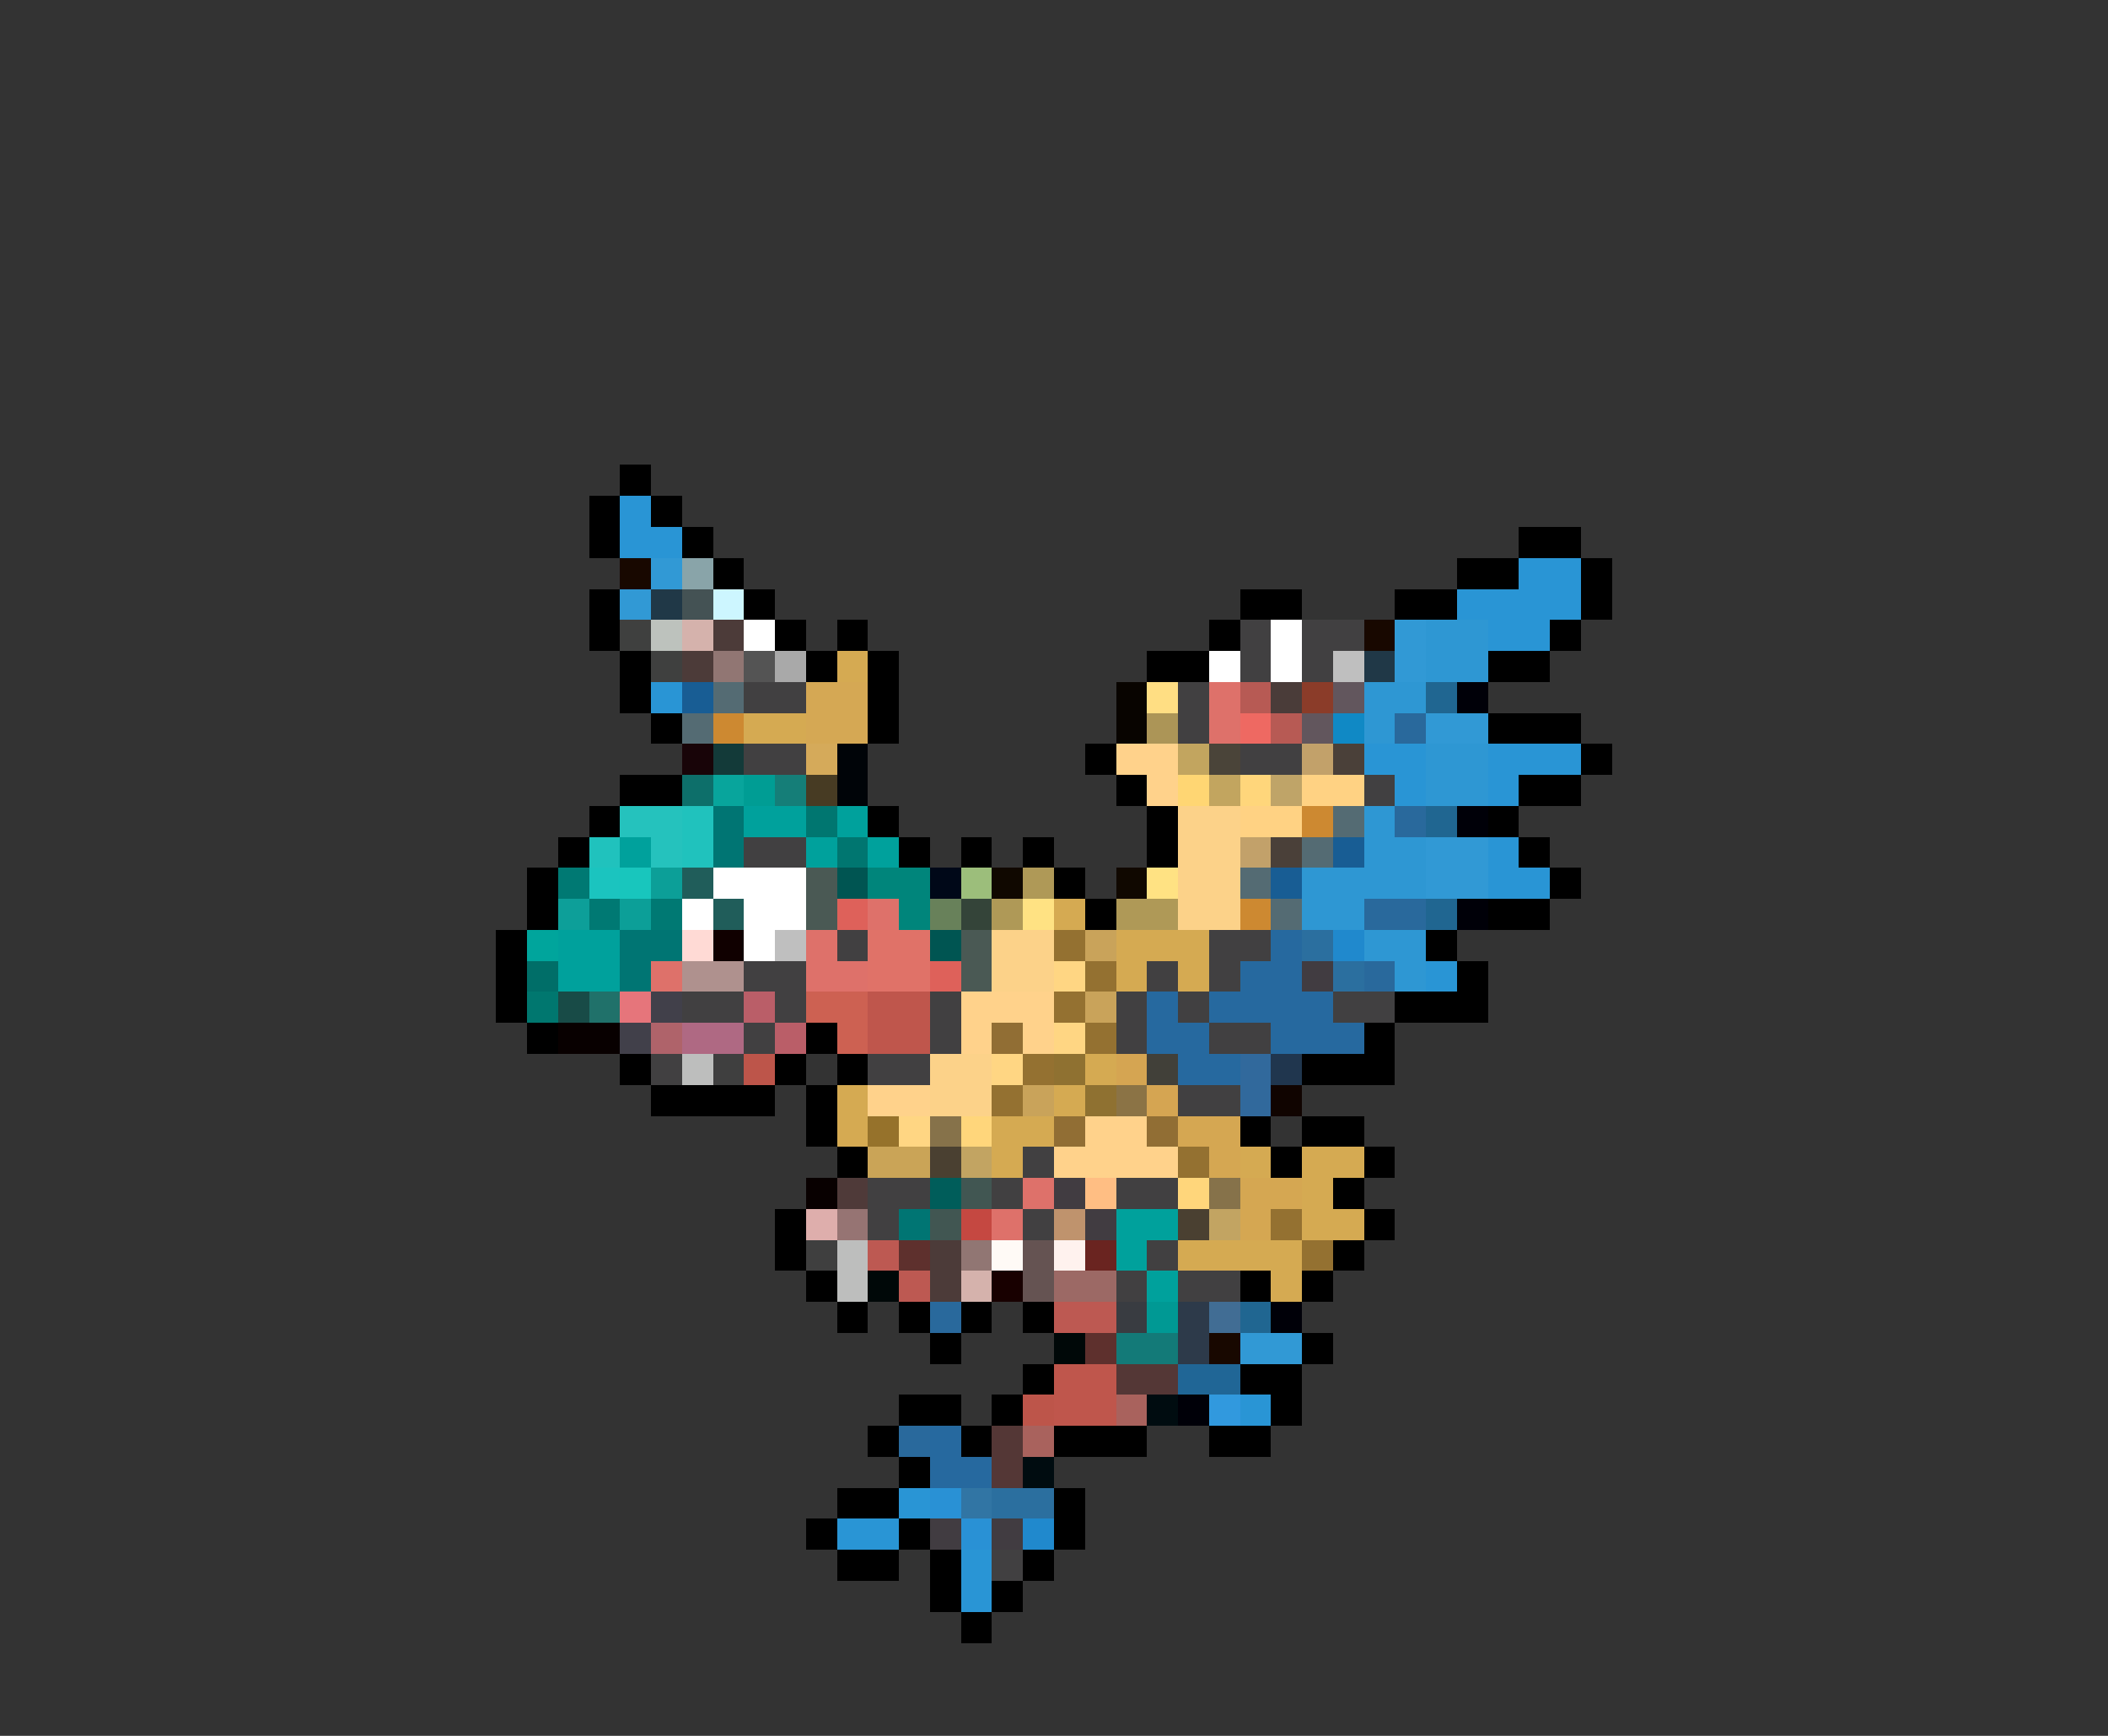<svg xmlns="http://www.w3.org/2000/svg" viewBox="0 -0.5 68 56" shape-rendering="crispEdges">
<rect x="0" y="-0.5" width="68" height="56" fill="#333333" stroke="none"/>
<path stroke="#000000" d="M20 15h1M19 16h1M21 16h1M19 17h1M22 17h1M49 17h2M23 18h1M47 18h2M51 18h1M19 19h1M24 19h1M40 19h2M45 19h2M51 19h1M19 20h1M25 20h1M27 20h1M39 20h1M50 20h1M20 21h1M26 21h1M28 21h1M37 21h2M48 21h2M20 22h1M28 22h1M21 23h1M28 23h1M48 23h3M35 24h1M51 24h1M20 25h2M36 25h1M49 25h2M19 26h1M28 26h1M37 26h1M48 26h1M18 27h1M29 27h1M31 27h1M33 27h1M37 27h1M49 27h1M17 28h1M34 28h1M50 28h1M17 29h1M35 29h1M48 29h2M16 30h1M46 30h1M16 31h1M47 31h1M16 32h1M45 32h3M17 33h1M26 33h1M44 33h1M20 34h1M25 34h1M27 34h1M42 34h3M21 35h4M26 35h1M26 36h1M40 36h1M42 36h2M27 37h1M41 37h1M44 37h1M43 38h1M25 39h1M44 39h1M25 40h1M43 40h1M26 41h1M40 41h1M42 41h1M27 42h1M29 42h1M31 42h1M33 42h1M30 43h1M42 43h1M33 44h1M40 44h2M29 45h2M32 45h1M41 45h1M28 46h1M31 46h1M34 46h3M39 46h2M29 47h1M27 48h2M34 48h1M26 49h1M29 49h1M34 49h1M27 50h2M30 50h1M33 50h1M30 51h1M32 51h1M31 52h1" />
<path stroke="#2995d5" d="M20 16h1M20 17h2M49 18h2M47 19h4M48 20h2M21 22h1M44 24h2M48 24h3M45 25h1M48 25h1M48 27h1M48 28h2M46 31h1M40 45h1M29 48h1M27 49h2M31 50h1M31 51h1" />
<path stroke="#180800" d="M20 18h1M44 20h1M39 43h1" />
<path stroke="#3199d5" d="M21 18h1M20 19h1M45 20h1M45 21h1M46 23h2M46 27h2M46 28h2M40 43h2" />
<path stroke="#89a4a9" d="M22 18h1" />
<path stroke="#203847" d="M21 19h1M44 21h1" />
<path stroke="#445254" d="M22 19h1" />
<path stroke="#cdf6ff" d="M23 19h1" />
<path stroke="#3f403f" d="M20 20h1M21 21h1" />
<path stroke="#bdc2bd" d="M21 20h1" />
<path stroke="#d5b2ac" d="M22 20h1M31 41h1" />
<path stroke="#4c3b39" d="M23 20h1M22 21h1M30 40h1M30 41h1" />
<path stroke="#ffffff" d="M24 20h1M41 20h1M39 21h1M41 21h1M23 28h3M22 29h1M24 29h2M24 30h1" />
<path stroke="#414041" d="M40 20h1M42 20h2M40 21h1M42 21h1M24 22h2M38 22h1M38 23h1M24 24h2M40 24h2M44 25h1M24 27h2M27 30h1M39 30h2M24 31h2M37 31h1M39 31h1M22 32h2M25 32h1M30 32h1M36 32h1M38 32h1M43 32h2M24 33h1M30 33h1M36 33h1M39 33h2M21 34h1M28 34h2M38 35h2M33 37h1M28 38h2M32 38h1M36 38h2M28 39h1M33 39h1M37 40h1M36 41h1M38 41h2M32 50h1" />
<path stroke="#2e97d3" d="M46 20h2M46 21h2M44 22h2M44 23h1M46 24h2M46 25h2M44 26h1M44 27h2M42 28h4M42 29h2M44 30h2M45 31h1" />
<path stroke="#917673" d="M23 21h1M31 40h1" />
<path stroke="#545454" d="M24 21h1" />
<path stroke="#a9a9a9" d="M25 21h1" />
<path stroke="#d5aa52" d="M27 21h1M24 23h2M34 29h1M36 30h3M36 31h1M38 31h1M35 34h1M27 35h1M34 35h1M27 36h1M32 36h2M32 37h1M40 37h1M42 37h2M42 38h1M42 39h2M38 40h4M41 41h1" />
<path stroke="#bfbfbf" d="M43 21h1M25 30h1" />
<path stroke="#185d94" d="M22 22h1M43 27h1M41 28h1" />
<path stroke="#546b73" d="M23 22h1M22 23h1M43 26h1M42 27h1M40 28h1M41 29h1" />
<path stroke="#d5a854" d="M26 22h2M26 23h2" />
<path stroke="#080400" d="M36 22h1M36 23h1" />
<path stroke="#ffde83" d="M37 22h1" />
<path stroke="#de716a" d="M39 22h1M39 23h1M28 29h1M26 30h1M21 31h1M26 31h2M33 38h1M32 39h1" />
<path stroke="#b75a54" d="M40 22h1M41 23h1" />
<path stroke="#4a3c39" d="M41 22h1" />
<path stroke="#8b3c29" d="M42 22h1" />
<path stroke="#62565d" d="M43 22h1M42 23h1" />
<path stroke="#206691" d="M46 22h1M46 26h1M46 29h1M40 42h1" />
<path stroke="#000008" d="M47 22h1M47 26h1M47 29h1M41 42h1M38 45h1" />
<path stroke="#cd8931" d="M23 23h1M42 26h1M40 29h1" />
<path stroke="#ac9557" d="M37 23h1" />
<path stroke="#ee6962" d="M40 23h1" />
<path stroke="#1089c5" d="M43 23h1" />
<path stroke="#29699c" d="M45 23h1M45 26h1M44 29h2M44 31h1M30 42h1M29 46h1" />
<path stroke="#180408" d="M22 24h1" />
<path stroke="#133a39" d="M23 24h1" />
<path stroke="#d5aa5a" d="M26 24h1" />
<path stroke="#000408" d="M27 24h1M27 25h1" />
<path stroke="#ffd28b" d="M36 24h2M37 25h1M31 32h3M31 33h1M33 33h1M28 35h2M35 36h2M34 37h4" />
<path stroke="#c2a55f" d="M38 24h1M39 25h1" />
<path stroke="#4a4439" d="M39 24h1" />
<path stroke="#c2a16a" d="M42 24h1M40 27h1" />
<path stroke="#4a4039" d="M43 24h1M41 27h1" />
<path stroke="#0d6f6a" d="M22 25h1" />
<path stroke="#08a59c" d="M23 25h1" />
<path stroke="#009d94" d="M24 25h1" />
<path stroke="#157e78" d="M25 25h1" />
<path stroke="#473b23" d="M26 25h1" />
<path stroke="#ffd673" d="M38 25h1" />
<path stroke="#ffd67b" d="M40 25h1M31 36h1M38 38h1" />
<path stroke="#bfa468" d="M41 25h1" />
<path stroke="#ffd283" d="M42 25h2M40 26h2" />
<path stroke="#25c2bd" d="M20 26h2M21 27h1" />
<path stroke="#20c2bd" d="M22 26h1M19 27h1M22 27h1" />
<path stroke="#007573" d="M23 26h1M23 27h1M20 30h2M20 31h1M29 39h1" />
<path stroke="#00a19c" d="M24 26h2M27 26h1M20 27h1M26 27h1M28 27h1M18 30h2M18 31h2M36 39h2M36 40h1M37 41h1" />
<path stroke="#007670" d="M26 26h1M27 27h1" />
<path stroke="#fcd289" d="M38 26h2M38 27h2M38 28h2M38 29h2M32 30h2M32 31h2M30 34h2M30 35h2" />
<path stroke="#007973" d="M18 28h1M19 29h1M21 29h1" />
<path stroke="#1bc4bf" d="M19 28h1" />
<path stroke="#18c6bd" d="M20 28h1" />
<path stroke="#0c9f98" d="M21 28h1M20 29h1" />
<path stroke="#205d5a" d="M22 28h1M23 29h1" />
<path stroke="#4a5954" d="M26 28h1M26 29h1M31 30h1M31 31h1" />
<path stroke="#005552" d="M27 28h1M30 30h1" />
<path stroke="#00857b" d="M28 28h2M29 29h1" />
<path stroke="#000818" d="M30 28h1" />
<path stroke="#9cbe7b" d="M31 28h1" />
<path stroke="#100800" d="M32 28h1M36 28h1" />
<path stroke="#af9957" d="M33 28h1M32 29h1M36 29h2" />
<path stroke="#ffe283" d="M37 28h1M33 29h1" />
<path stroke="#0d9f99" d="M18 29h1" />
<path stroke="#de615a" d="M27 29h1M30 31h1" />
<path stroke="#68815a" d="M30 29h1" />
<path stroke="#344439" d="M31 29h1" />
<path stroke="#00a59c" d="M17 30h1" />
<path stroke="#ffdad5" d="M22 30h1" />
<path stroke="#100000" d="M23 30h1" />
<path stroke="#e07268" d="M28 30h2M28 31h2" />
<path stroke="#947131" d="M34 30h1M35 31h1M34 32h1M35 33h1M33 34h1M32 35h1M38 37h1M41 39h1M42 40h1" />
<path stroke="#c9a35a" d="M35 30h1M35 32h1M33 35h1" />
<path stroke="#26699f" d="M41 30h1M40 31h2M37 32h1M39 32h4M37 33h2M41 33h3M38 34h2M30 46h1M30 47h2" />
<path stroke="#2b6f9f" d="M42 30h1M43 31h1M32 48h2" />
<path stroke="#2089cd" d="M43 30h1M33 49h1" />
<path stroke="#006e68" d="M17 31h1" />
<path stroke="#af918e" d="M22 31h2" />
<path stroke="#ffd683" d="M34 31h1M34 33h1M32 34h1M29 36h1" />
<path stroke="#413c41" d="M42 31h1M34 38h1M35 39h1M30 49h1M32 49h1" />
<path stroke="#00776f" d="M17 32h1" />
<path stroke="#184b47" d="M18 32h1" />
<path stroke="#20716a" d="M19 32h1" />
<path stroke="#e6757b" d="M20 32h1" />
<path stroke="#41404a" d="M21 32h1M20 33h1" />
<path stroke="#ba5e68" d="M24 32h1M25 33h1" />
<path stroke="#cd6152" d="M26 32h2M27 33h1" />
<path stroke="#bf564c" d="M28 32h2M28 33h2M34 44h2M34 45h2" />
<path stroke="#080000" d="M18 33h2M26 38h1" />
<path stroke="#af636a" d="M21 33h1" />
<path stroke="#af6983" d="M22 33h2" />
<path stroke="#916e34" d="M32 33h1M34 36h1M37 36h1" />
<path stroke="#bdbebd" d="M22 34h1M27 40h1M27 41h1" />
<path stroke="#3f3f3f" d="M23 34h1M26 40h1" />
<path stroke="#bd554a" d="M24 34h1M33 45h1" />
<path stroke="#8f7131" d="M34 34h1M35 35h1" />
<path stroke="#d5a552" d="M36 34h1M37 35h1" />
<path stroke="#414039" d="M37 34h1" />
<path stroke="#31699c" d="M40 34h1M40 35h1" />
<path stroke="#20364e" d="M41 34h1" />
<path stroke="#8b7345" d="M36 35h1" />
<path stroke="#100400" d="M41 35h1" />
<path stroke="#96722b" d="M28 36h1" />
<path stroke="#86724a" d="M30 36h1M39 38h1" />
<path stroke="#d5a752" d="M38 36h2M39 37h1M40 38h2M40 39h1" />
<path stroke="#caa457" d="M28 37h2" />
<path stroke="#4a4031" d="M30 37h1M38 39h1" />
<path stroke="#c2a462" d="M31 37h1M39 39h1" />
<path stroke="#4f3a39" d="M27 38h1" />
<path stroke="#005d5a" d="M30 38h1" />
<path stroke="#415652" d="M31 38h1M30 39h1" />
<path stroke="#ffbe83" d="M35 38h1" />
<path stroke="#deaeac" d="M26 39h1" />
<path stroke="#967473" d="M27 39h1" />
<path stroke="#c54841" d="M31 39h1" />
<path stroke="#bf936d" d="M34 39h1" />
<path stroke="#bd5952" d="M28 40h1M29 41h1M34 42h2" />
<path stroke="#5e302d" d="M29 40h1M35 43h1" />
<path stroke="#fffaf6" d="M32 40h1" />
<path stroke="#655352" d="M33 40h1M33 41h1" />
<path stroke="#fff2ee" d="M34 40h1" />
<path stroke="#6a2420" d="M35 40h1" />
<path stroke="#000808" d="M28 41h1M34 43h1" />
<path stroke="#180000" d="M32 41h1" />
<path stroke="#9c6965" d="M34 41h2" />
<path stroke="#393c41" d="M36 42h1" />
<path stroke="#009994" d="M37 42h1" />
<path stroke="#2d3a4a" d="M38 42h1M38 43h1" />
<path stroke="#416d94" d="M39 42h1" />
<path stroke="#137a78" d="M36 43h2" />
<path stroke="#543736" d="M36 44h2M32 46h1M32 47h1" />
<path stroke="#206696" d="M38 44h2" />
<path stroke="#a9625d" d="M36 45h1M33 46h1" />
<path stroke="#000c10" d="M37 45h1M33 47h1" />
<path stroke="#3199de" d="M39 45h1" />
<path stroke="#2991d5" d="M30 48h1M31 49h1" />
<path stroke="#3175a4" d="M31 48h1" />
</svg>